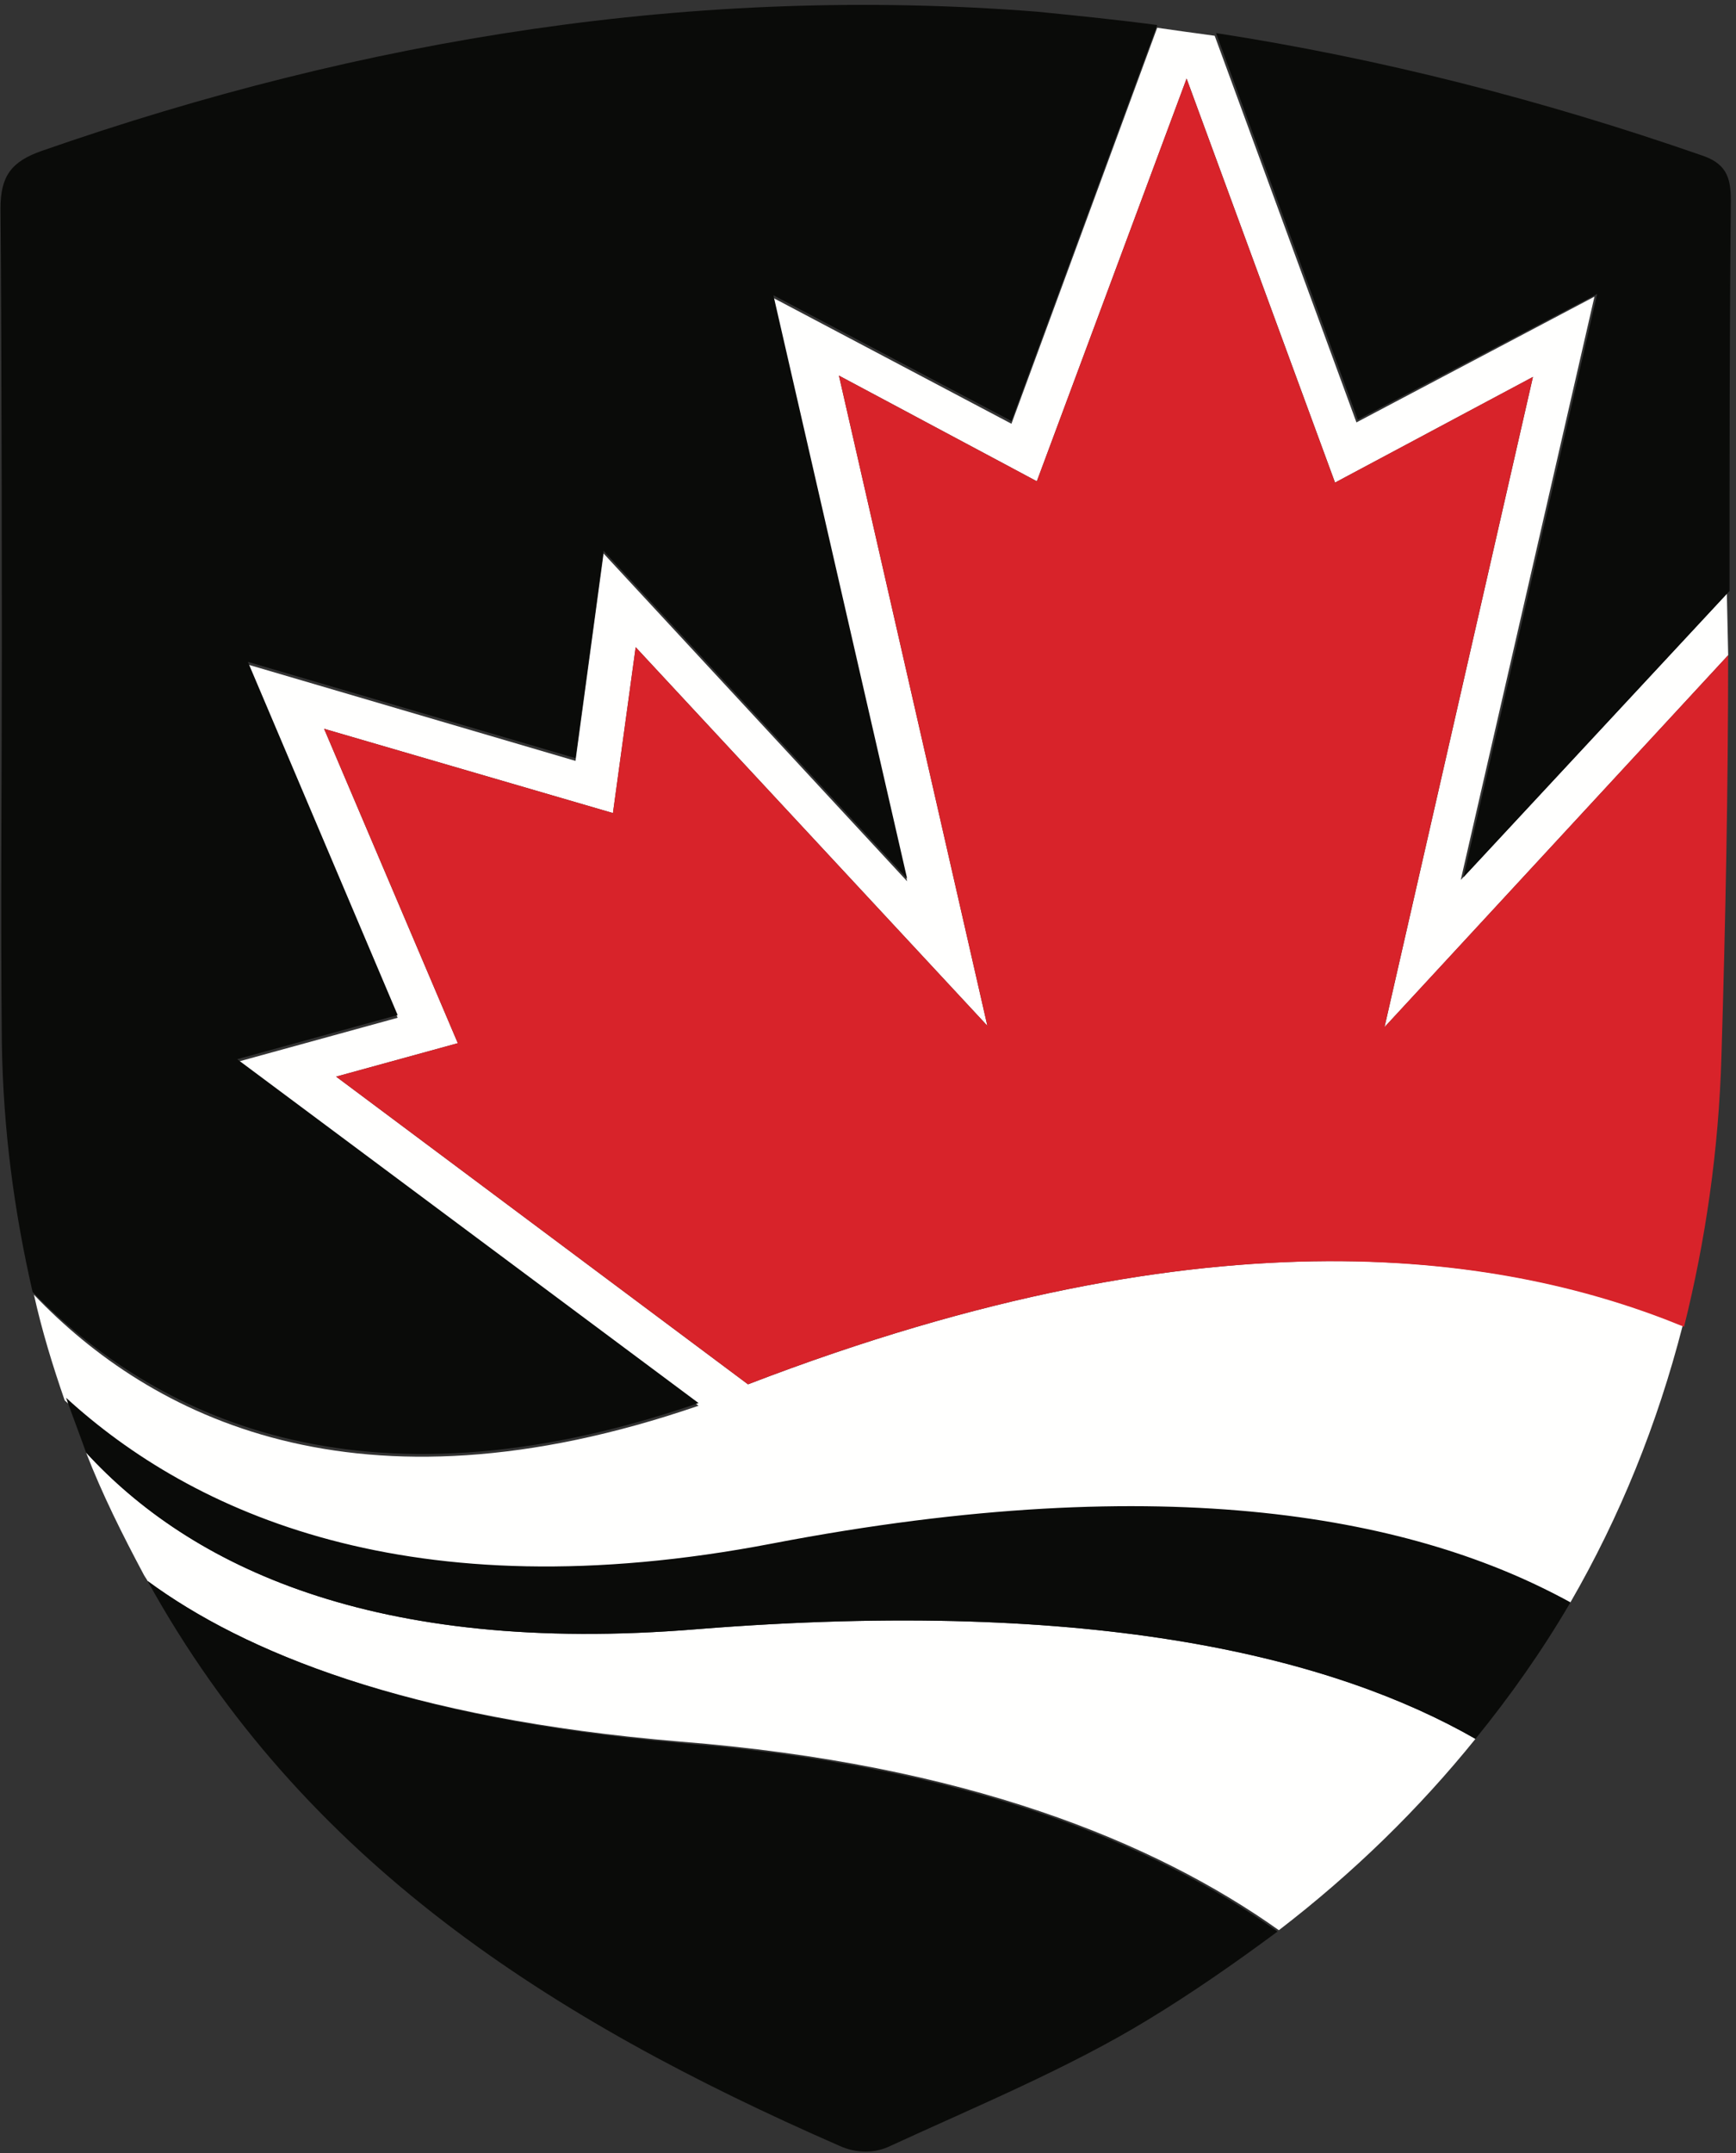 <svg width="267" height="331" viewBox="0 0 267 331" fill="none" xmlns="http://www.w3.org/2000/svg">
<rect x="0" y="0" width="267" height="331" fill="#333333" stroke="none"/>
<path fill-rule="evenodd" clip-rule="evenodd" d="M265.798 100.723L212.942 157.898L235.771 57.944L205.332 74.192L182.503 12.081L159.468 73.987L129.03 57.739L151.859 157.693L97.769 99.489L94.272 124.992L49.848 112.035L70.415 160.366L51.699 165.508L115.045 212.811C187.233 185.046 232.48 193.067 258.805 203.762C254.898 218.981 249.139 233.172 241.529 246.335C239.267 245.101 237.005 244.072 234.742 243.044C225.487 238.931 214.381 235.434 201.219 233.583C195.871 232.761 190.318 232.35 184.765 231.938C179.829 231.733 174.893 231.527 169.957 231.733C154.944 231.938 138.079 233.789 118.747 237.491C117.924 237.697 117.307 237.697 116.484 237.903C112.988 238.52 109.492 239.136 106.201 239.548C57.869 245.923 27.842 231.527 9.949 215.279C8.098 209.932 6.453 204.585 5.219 199.032C23.112 217.747 54.784 234.201 107.435 216.102L36.48 163.246L61.16 156.459L38.125 102.163L88.514 116.971L92.833 85.093L139.519 135.481L118.952 45.81L155.561 65.143L177.978 4.266C180.858 4.677 183.737 5.088 186.822 5.5L208.623 64.937L245.231 45.605L224.665 135.275L265.592 91.263L265.798 100.723ZM107.229 250.448C57.252 254.561 29.076 240.576 13.24 223.3C15.708 229.676 18.793 235.846 22.083 242.016C22.289 242.427 22.495 242.633 22.7 243.044C37.508 253.944 62.6 264.228 104.556 267.724C148.568 271.22 177.567 283.149 196.694 296.723C208.211 287.879 218.289 278.007 226.927 267.313C205.538 254.973 168.929 245.512 107.229 250.448Z" fill="#FFFFFE"/>
<path fill-rule="evenodd" clip-rule="evenodd" d="M22.702 243.043C46.559 286.233 84.813 310.502 129.031 329.835C131.705 331.069 134.584 331.069 137.052 329.835C150.009 323.87 164.406 317.906 176.54 310.502C183.327 306.389 190.114 301.658 196.49 296.928C177.363 283.354 148.364 271.425 104.351 267.929C62.601 264.227 37.51 253.944 22.702 243.043ZM118.748 237.285C63.013 247.98 29.489 232.554 10.156 214.867C11.185 217.747 12.213 220.42 13.241 223.3C29.078 240.575 57.254 254.561 107.231 250.447C168.931 245.512 205.334 254.972 226.928 267.312C232.276 260.731 237.212 253.738 241.531 246.334C218.085 233.377 179.831 225.562 118.748 237.285Z" fill="#0A0B09"/>
<path fill-rule="evenodd" clip-rule="evenodd" d="M259.006 203.965C262.297 190.802 264.354 176.817 264.765 162.215C265.382 141.854 265.793 121.287 265.793 100.72L212.937 157.896L235.766 57.942L205.327 74.189L182.498 12.078L159.464 73.984L129.025 57.736L151.854 157.69L97.764 99.486L94.268 124.989L49.844 112.032L70.41 160.363L51.695 165.505L115.04 212.808C187.229 185.043 232.475 193.064 259.006 203.965Z" fill="#D8232A"/>
<path fill-rule="evenodd" clip-rule="evenodd" d="M245.644 45.19L225.077 134.86L266.005 90.848C266.005 70.898 266.005 50.743 266.21 30.793C266.21 27.091 265.388 25.034 261.48 23.8C237.211 15.368 212.326 8.992 187.029 5.085L208.829 64.522L245.644 45.19ZM107.436 215.687L36.481 162.831L61.161 156.044L38.126 101.748L88.515 116.556L92.834 84.678L139.52 135.066L118.953 45.395L155.562 64.728L177.979 3.851C171.809 3.028 165.639 2.411 159.469 1.794C107.025 -2.319 56.019 5.907 6.454 23.183C1.723 24.829 0.078 27.091 0.078 32.027C0.284 54.445 0.284 99.486 0.284 99.486C0.284 119.847 0.078 140.002 0.284 160.363C0.489 173.525 2.135 186.071 5.014 198.617C23.318 217.332 54.991 233.786 107.436 215.687Z" fill="#0A0B09"/>
</svg>
